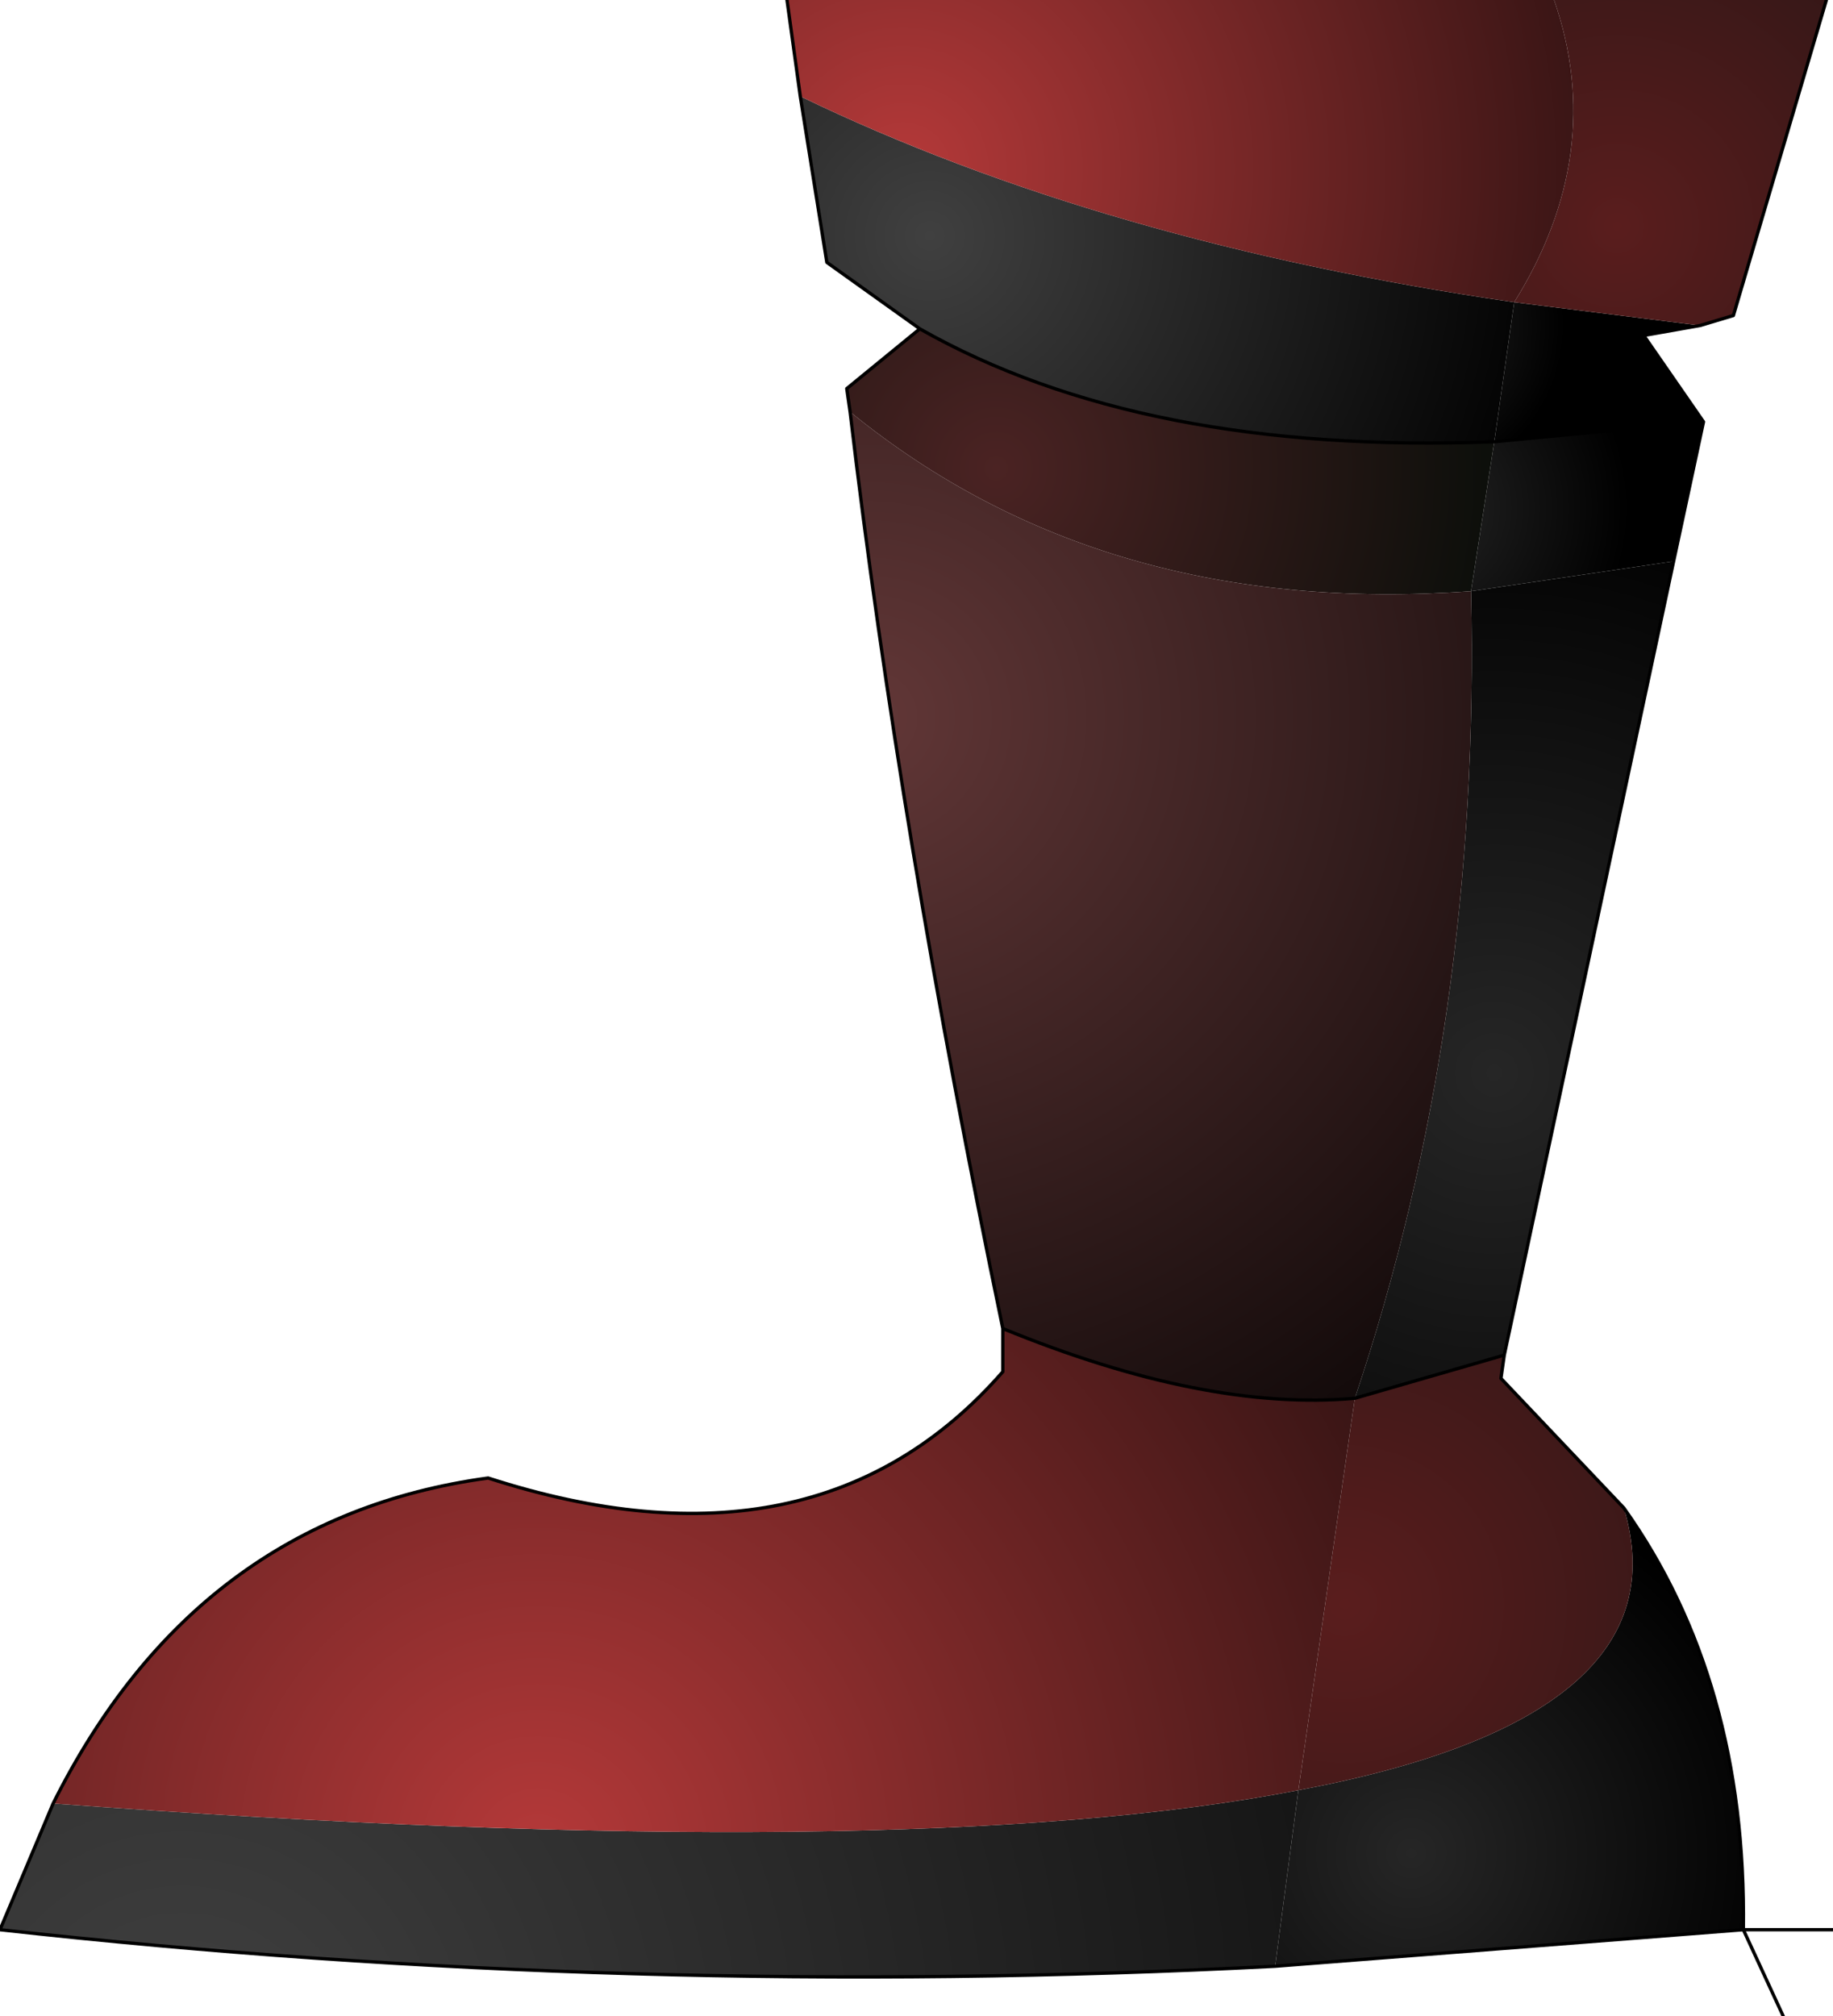 <?xml version="1.0" encoding="UTF-8" standalone="no"?>
<svg xmlns:ffdec="https://www.free-decompiler.com/flash" xmlns:xlink="http://www.w3.org/1999/xlink" ffdec:objectType="shape" height="30.35px" width="27.6px" xmlns="http://www.w3.org/2000/svg">
  <g transform="matrix(1.0, 0.0, 0.0, 1.0, 14.1, 15.15)">
    <path d="M8.4 -8.5 L11.55 -8.8 11.1 -6.7 8.05 -6.25 8.4 -8.5" fill="url(#gradient0)" fill-rule="evenodd" stroke="none"/>
    <path d="M-0.25 -10.2 Q3.1 -8.3 8.4 -8.5 L8.05 -6.25 Q2.5 -5.85 -1.3 -8.95 L-1.35 -9.3 -0.25 -10.2" fill="url(#gradient1)" fill-rule="evenodd" stroke="none"/>
    <path d="M8.4 -8.5 L8.7 -10.6 11.5 -10.25 10.65 -10.1 11.55 -8.8 8.4 -8.5" fill="url(#gradient2)" fill-rule="evenodd" stroke="none"/>
    <path d="M8.7 -10.6 L8.4 -8.5 Q3.1 -8.3 -0.25 -10.2 L-1.65 -11.2 -2.05 -13.7 Q2.5 -11.5 8.7 -10.6" fill="url(#gradient3)" fill-rule="evenodd" stroke="none"/>
    <path d="M8.05 -6.25 L11.1 -6.7 8.55 5.25 6.3 5.9 Q8.2 0.25 8.05 -6.25" fill="url(#gradient4)" fill-rule="evenodd" stroke="none"/>
    <path d="M6.3 5.9 Q4.05 6.1 1.0 4.85 -0.55 -2.6 -1.3 -8.95 2.5 -5.85 8.05 -6.25 8.2 0.25 6.3 5.9" fill="url(#gradient5)" fill-rule="evenodd" stroke="none"/>
    <path d="M5.45 11.8 Q11.3 10.7 10.35 7.55 12.2 10.15 12.15 13.9 L5.1 14.45 5.45 11.8" fill="url(#gradient6)" fill-rule="evenodd" stroke="none"/>
    <path d="M-13.3 12.0 Q-0.45 12.95 5.45 11.8 L5.1 14.45 Q-4.65 14.95 -14.1 13.9 L-13.3 12.0" fill="url(#gradient7)" fill-rule="evenodd" stroke="none"/>
    <path d="M8.55 5.25 L8.5 5.6 10.35 7.55 Q11.3 10.7 5.45 11.8 L6.3 5.9 8.55 5.25" fill="url(#gradient8)" fill-rule="evenodd" stroke="none"/>
    <path d="M11.5 -10.25 L8.7 -10.6 Q10.1 -12.85 9.3 -15.15 L13.4 -15.15 12.0 -10.4 11.5 -10.25" fill="url(#gradient9)" fill-rule="evenodd" stroke="none"/>
    <path d="M8.7 -10.6 Q2.5 -11.5 -2.05 -13.7 L-2.25 -15.15 9.3 -15.15 Q10.1 -12.85 8.7 -10.6" fill="url(#gradient10)" fill-rule="evenodd" stroke="none"/>
    <path d="M6.3 5.9 L5.45 11.8 Q-0.45 12.95 -13.3 12.0 -11.15 7.7 -6.75 7.1 -1.8 8.7 1.0 5.5 L1.0 4.85 Q4.05 6.1 6.3 5.9" fill="url(#gradient11)" fill-rule="evenodd" stroke="none"/>
    <path d="M-2.05 -13.7 L-1.65 -11.2 -0.25 -10.2 Q3.1 -8.3 8.4 -8.5 L11.55 -8.8 10.65 -10.1 11.5 -10.25 12.0 -10.4 13.4 -15.15 M-2.25 -15.15 L-2.05 -13.7 M11.1 -6.7 L11.55 -8.8 M10.35 7.55 L8.5 5.6 8.55 5.25 6.3 5.9 Q4.05 6.1 1.0 4.85 L1.0 5.5 Q-1.8 8.7 -6.75 7.1 -11.15 7.7 -13.3 12.0 L-14.1 13.9 Q-4.65 14.95 5.1 14.45 L12.15 13.9 12.75 15.2 M10.35 7.55 Q12.2 10.15 12.15 13.9 L13.5 13.9 M8.55 5.25 L11.1 -6.7 M-1.3 -8.95 Q-0.55 -2.6 1.0 4.85 M-1.3 -8.95 L-1.35 -9.3 -0.25 -10.2" fill="none" stroke="#000000" stroke-linecap="round" stroke-linejoin="round" stroke-width="0.05"/>
  </g>
  <defs>
    <radialGradient cx="0" cy="0" gradientTransform="matrix(0.004, 0.0, 0.0, 0.004, 7.15, -7.5)" gradientUnits="userSpaceOnUse" id="gradient0" r="819.2" spreadMethod="pad">
      <stop offset="0.0" stop-color="#262626"/>
      <stop offset="1.0" stop-color="#000000"/>
    </radialGradient>
    <radialGradient cx="0" cy="0" gradientTransform="matrix(0.009, 0.0, 0.0, 0.009, 0.9, -8.1)" gradientUnits="userSpaceOnUse" id="gradient1" r="819.2" spreadMethod="pad">
      <stop offset="0.0" stop-color="#4b2323"/>
      <stop offset="1.0" stop-color="#0d0f0b"/>
    </radialGradient>
    <radialGradient cx="0" cy="0" gradientTransform="matrix(0.003, 0.0, 0.0, 0.003, 7.0, -10.25)" gradientUnits="userSpaceOnUse" id="gradient2" r="819.2" spreadMethod="pad">
      <stop offset="0.0" stop-color="#262626"/>
      <stop offset="1.0" stop-color="#000000"/>
    </radialGradient>
    <radialGradient cx="0" cy="0" gradientTransform="matrix(0.011, 0.0, 0.0, 0.011, -0.1, -11.6)" gradientUnits="userSpaceOnUse" id="gradient3" r="819.2" spreadMethod="pad">
      <stop offset="0.0" stop-color="#404040"/>
      <stop offset="1.0" stop-color="#040404"/>
    </radialGradient>
    <radialGradient cx="0" cy="0" gradientTransform="matrix(0.011, 0.0, 0.0, 0.011, 8.4, 1.0)" gradientUnits="userSpaceOnUse" id="gradient4" r="819.2" spreadMethod="pad">
      <stop offset="0.0" stop-color="#262626"/>
      <stop offset="1.0" stop-color="#000000"/>
    </radialGradient>
    <radialGradient cx="0" cy="0" gradientTransform="matrix(0.019, 0.0, 0.0, 0.019, -1.0, -4.35)" gradientUnits="userSpaceOnUse" id="gradient5" r="819.2" spreadMethod="pad">
      <stop offset="0.0" stop-color="#623737"/>
      <stop offset="1.0" stop-color="#000000"/>
    </radialGradient>
    <radialGradient cx="0" cy="0" gradientTransform="matrix(0.007, 0.0, 0.0, 0.007, 7.15, 12.75)" gradientUnits="userSpaceOnUse" id="gradient6" r="819.2" spreadMethod="pad">
      <stop offset="0.0" stop-color="#262626"/>
      <stop offset="1.0" stop-color="#000000"/>
    </radialGradient>
    <radialGradient cx="0" cy="0" gradientTransform="matrix(0.03, 0.0, 0.0, 0.03, -11.35, 15.9)" gradientUnits="userSpaceOnUse" id="gradient7" r="819.2" spreadMethod="pad">
      <stop offset="0.0" stop-color="#404040"/>
      <stop offset="1.0" stop-color="#040404"/>
    </radialGradient>
    <radialGradient cx="0" cy="0" gradientTransform="matrix(0.007, 0.0, 0.0, 0.007, 6.15, 9.0)" gradientUnits="userSpaceOnUse" id="gradient8" r="819.2" spreadMethod="pad">
      <stop offset="0.0" stop-color="#5a1d1d"/>
      <stop offset="1.0" stop-color="#351717"/>
    </radialGradient>
    <radialGradient cx="0" cy="0" gradientTransform="matrix(0.006, 0.0, 0.0, 0.006, 10.25, -11.75)" gradientUnits="userSpaceOnUse" id="gradient9" r="819.2" spreadMethod="pad">
      <stop offset="0.0" stop-color="#5a1d1d"/>
      <stop offset="1.0" stop-color="#351717"/>
    </radialGradient>
    <radialGradient cx="0" cy="0" gradientTransform="matrix(0.016, 0.0, 0.0, 0.016, -0.5, -12.6)" gradientUnits="userSpaceOnUse" id="gradient10" r="819.2" spreadMethod="pad">
      <stop offset="0.0" stop-color="#b53939"/>
      <stop offset="1.0" stop-color="#170b0b"/>
    </radialGradient>
    <radialGradient cx="0" cy="0" gradientTransform="matrix(0.022, 0.0, 0.0, 0.022, -6.0, 12.75)" gradientUnits="userSpaceOnUse" id="gradient11" r="819.2" spreadMethod="pad">
      <stop offset="0.0" stop-color="#b53939"/>
      <stop offset="1.0" stop-color="#170b0b"/>
    </radialGradient>
  </defs>
</svg>

